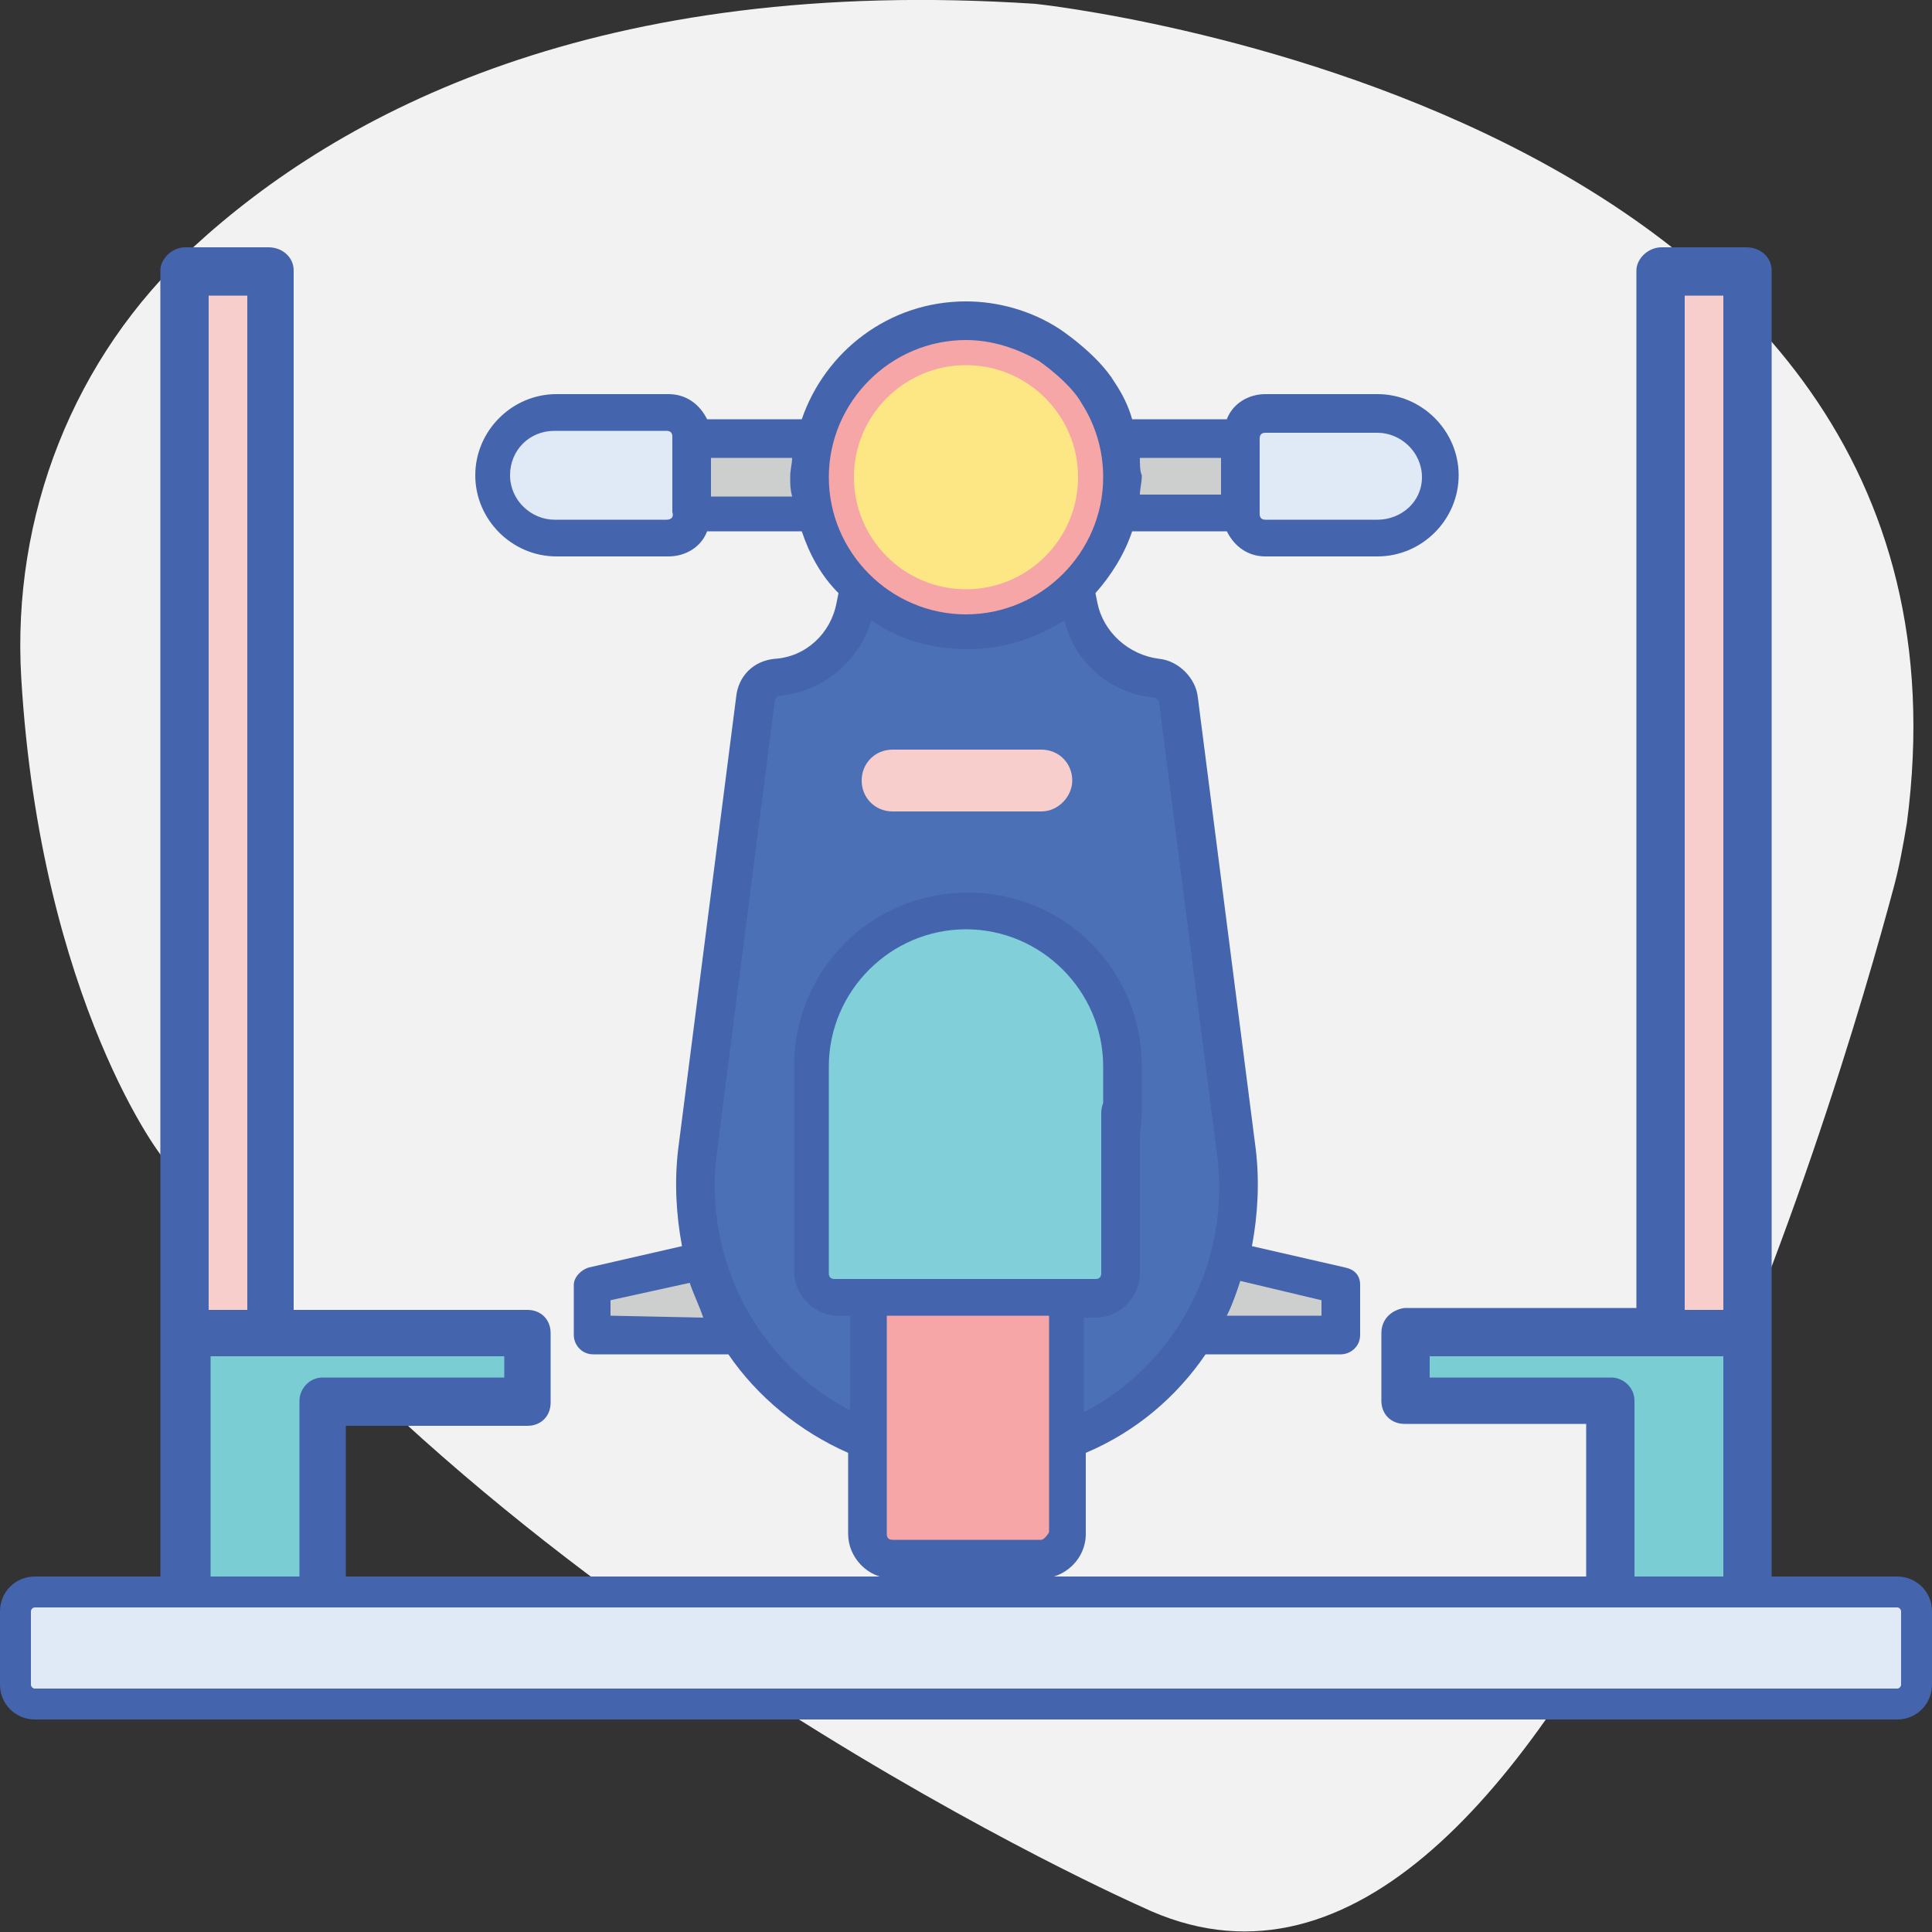 <?xml version="1.0" encoding="utf-8"?>
<!-- Generator: Adobe Illustrator 22.0.0, SVG Export Plug-In . SVG Version: 6.00 Build 0)  -->
<svg version="1.1" id="Layer_1" xmlns="http://www.w3.org/2000/svg" xmlns:xlink="http://www.w3.org/1999/xlink" x="0px" y="0px"
	 viewBox="0 0 100 100" style="enable-background:new 0 0 100 100;" xml:space="preserve">
<rect x="0" y="0" width="100" height="100" fill="#333333" stroke="none"/>
<style type="text/css">
	.st0{fill:#F2F2F2;}
	.st1{fill:#7ACDD2;}
	.st2{fill:#F8CECD;}
	.st3{fill:#4464AE;}
	.st4{fill:#CDCFCE;}
	.st5{fill:#4B70B6;}
	.st6{fill:#F6A6A7;}
	.st7{fill:#80CFD9;}
	.st8{fill:#FDE784;}
	.st9{fill:#E0E9F6;}
</style>
<g>
	<path class="st0" d="M1.1,35.1C0.6,26.7,3.8,18.5,10,12.8c7.6-7,21-14.1,43.6-12.6c0,0,50,5.2,45.1,42.4c-0.2,1.2-0.4,2.3-0.7,3.4
		c-2.6,9.7-17.8,62.8-38.9,52.7c0,0-32.7-14.4-50.5-38.6C8.5,60.2,2.1,51.8,1.1,35.1z"/>
	<g>
		<g>
			<polygon class="st1" points="90.4,69 90.4,83.9 83.3,83.9 83.3,72.5 72.7,72.5 72.7,69 86,69 			"/>
			<rect x="86" y="14" class="st2" width="4.4" height="55"/>
			<polygon class="st1" points="27.3,69 27.3,72.5 16.7,72.5 16.7,83.9 9.6,83.9 9.6,69 14,69 			"/>
			<rect x="9.6" y="14" class="st2" width="4.4" height="55"/>
			<path class="st3" d="M9.6,85.1h7.1c0.7,0,1.2-0.6,1.2-1.2V73.8h9.4c0.7,0,1.2-0.5,1.2-1.2l0,0V69c0-0.7-0.5-1.2-1.2-1.2l0,0H15.2
				V14c0-0.7-0.6-1.2-1.3-1.2H9.6c-0.7,0-1.3,0.6-1.3,1.2v69.9C8.3,84.6,8.9,85.1,9.6,85.1z M10.8,15.3h2v52.5h-2V15.3z M10.8,70.2
				h15.3v1.1h-9.4c-0.7,0-1.2,0.6-1.2,1.2v10.1h-4.6V70.2H10.8z"/>
			<path class="st3" d="M71.5,69v3.5c0,0.7,0.5,1.2,1.2,1.2l0,0h9.4v10.1c0,0.7,0.6,1.2,1.2,1.2h7.1c0.7,0,1.3-0.6,1.3-1.2V14
				c0-0.7-0.6-1.2-1.3-1.2H86c-0.7,0-1.3,0.6-1.3,1.2v53.7h-12C72,67.8,71.5,68.3,71.5,69L71.5,69z M87.2,15.3h2v52.5h-2V15.3z
				 M73.9,70.2h15.3v12.4h-4.6V72.5c0-0.7-0.6-1.2-1.2-1.2H74v-1.1H73.9z"/>
		</g>
		<g>
			<g>
				<rect x="30.7" y="22.8" class="st4" width="38.6" height="3.9"/>
			</g>
			<g>
				<polygon class="st4" points="69.3,69.1 30.7,69.1 30.7,66.5 36.4,65.2 63.6,65.2 69.3,66.5 				"/>
			</g>
			<g>
				<path class="st5" d="M55.8,31.5l-0.9-4.9H50h-4.9l-0.9,4.9c-0.4,2-2,3.5-4,3.7l0,0c-0.6,0.1-1.1,0.5-1.1,1.1l-3,23.4
					c-1.1,8.4,5.5,15.9,14,15.9l0,0c8.5,0,15.1-7.5,14-15.9l-3-23.4c-0.1-0.6-0.6-1.1-1.1-1.1l0,0C57.8,34.9,56.2,33.4,55.8,31.5z"
					/>
			</g>
			<g>
				<path class="st6" d="M44.8,79.4V58.8c0-0.7,0.6-1.3,1.3-1.3h7.7c0.7,0,1.3,0.6,1.3,1.3v20.5c0,0.7-0.6,1.3-1.3,1.3h-7.7
					C45.4,80.7,44.8,80.1,44.8,79.4z"/>
			</g>
			<g>
				<path class="st7" d="M56.8,67.2H43.2c-0.7,0-1.3-0.6-1.3-1.3V55.2c0-4.4,3.6-8.1,8.1-8.1l0,0c4.4,0,8.1,3.6,8.1,8.1v10.6
					C58.1,66.6,57.5,67.2,56.8,67.2z"/>
			</g>
			<g>
				<path class="st6" d="M58.1,24.7c0,4.4-3.6,8.1-8.1,8.1s-8.1-3.6-8.1-8.1s3.6-8.1,8.1-8.1C50,16.6,58.1,16.1,58.1,24.7z"/>
			</g>
			<g>
				<path class="st8" d="M50,29.5c-2.7,0-4.8-2.2-4.8-4.8s2.2-4.8,4.8-4.8c2.7,0,4.8,2.2,4.8,4.8S52.7,29.5,50,29.5z"/>
			</g>
			<g>
				<path class="st9" d="M71.3,27.9h-5.8c-0.7,0-1.3-0.6-1.3-1.3v-3.9c0-0.7,0.6-1.3,1.3-1.3h5.8c1.8,0,3.2,1.4,3.2,3.2l0,0
					C74.5,26.5,73,27.9,71.3,27.9z"/>
			</g>
			<g>
				<path class="st9" d="M28.7,27.9h5.8c0.7,0,1.3-0.6,1.3-1.3v-3.9c0-0.7-0.6-1.3-1.3-1.3h-5.8c-1.8,0-3.2,1.4-3.2,3.2l0,0
					C25.5,26.5,27,27.9,28.7,27.9z"/>
			</g>
			<g>
				<path class="st8" d="M50,18.9c-3.2,0-5.8,2.6-5.8,5.8s2.6,5.8,5.8,5.8s5.8-2.6,5.8-5.8S53.2,18.9,50,18.9z M50,28.5
					c-2.1,0-3.9-1.7-3.9-3.9s1.7-3.9,3.9-3.9c2.1,0,3.9,1.7,3.9,3.9S52.1,28.5,50,28.5z"/>
				<path class="st3" d="M56,20.9c0.7,1.1,1.1,2.4,1.1,3.8c0,3.9-3.2,7.1-7.1,7.1s-7.1-3.2-7.1-7.1s3.2-7.1,7.1-7.1
					c1.3,0,2.6,0.4,3.8,1.1C53.8,18.7,55.4,19.8,56,20.9z M54.8,17c-1.4-0.9-3.1-1.4-4.8-1.4c-4,0-7.3,2.6-8.5,6.1h-4.9
					c-0.4-0.8-1.1-1.3-2-1.3h-5.8c-2.3,0-4.2,1.9-4.2,4.2s1.9,4.2,4.2,4.2h5.8c0.9,0,1.7-0.5,2-1.3h4.9c0.4,1.2,1,2.3,1.9,3.2
					l-0.1,0.5c-0.3,1.6-1.6,2.8-3.2,2.9c-1.1,0.1-1.9,0.9-2,2l-3,23.4c-0.2,1.7-0.1,3.4,0.2,5l-4.8,1.1c-0.4,0.1-0.8,0.5-0.8,0.9
					v2.6c0,0.5,0.4,1,1,1h7c1.5,2.2,3.7,4,6.2,5.1v4.2c0,1.2,1,2.3,2.3,2.3h7.7c1.2,0,2.3-1,2.3-2.3v-4.2c2.6-1.1,4.7-2.9,6.2-5.1h7
					c0.5,0,1-0.4,1-1v-2.6c0-0.5-0.3-0.8-0.8-0.9l-4.8-1.1c0.3-1.6,0.4-3.3,0.2-5l-3-23.4c-0.1-1-1-1.9-2-2
					c-1.6-0.2-2.9-1.4-3.2-2.9l-0.1-0.5c0.8-0.9,1.5-2,1.9-3.2h4.9c0.4,0.8,1.1,1.3,2,1.3h5.8c2.3,0,4.2-1.9,4.2-4.2
					s-1.9-4.2-4.2-4.2h-5.8c-0.9,0-1.7,0.5-2,1.3h-4.9c-0.2-0.7-0.5-1.3-0.9-1.9C56.8,18.3,54.8,17,54.8,17z M34.5,26.9h-5.8
					c-1.2,0-2.3-1-2.3-2.3s1-2.3,2.3-2.3h5.8c0.2,0,0.3,0.1,0.3,0.3v3.9C34.9,26.8,34.7,26.9,34.5,26.9z M36.8,25.6v-1.9H41
					c0,0.3-0.1,0.6-0.1,1s0,0.6,0.1,1h-4.2V25.6z M31.6,68.1v-0.8l4.1-0.9c0.2,0.6,0.5,1.2,0.7,1.8L31.6,68.1L31.6,68.1z M53.9,79.7
					h-7.7c-0.2,0-0.3-0.1-0.3-0.3v-4.9l0,0v-6.4h8.4v11.2C54.2,79.5,54,79.7,53.9,79.7z M68.4,67.3v0.8h-4.9
					c0.3-0.6,0.5-1.2,0.7-1.8L68.4,67.3z M59.7,36.1c0.1,0,0.3,0.1,0.3,0.3l3,23.4c0.7,5.5-2.1,10.8-6.9,13.3v-4.9h0.6
					c1.2,0,2.3-1,2.3-2.3v-8.2c0-0.5-0.4-1.5-1-1.5c-0.5,0-1,0.8-1,1.4v8.3c0,0.2-0.1,0.3-0.3,0.3H43.2c-0.2,0-0.3-0.1-0.3-0.3V55.2
					c0-3.9,3.2-7.1,7.1-7.1s7.1,3.2,7.1,7.1v2.5c0,0.5,0.4,4.4,1,4.4c0.5,0,1-3.9,1-4.4v-2.5c0-5-4-9-9-9s-9,4-9,9v10.6
					c0,1.2,1,2.3,2.3,2.3H44V73c-4.8-2.5-7.6-7.8-6.9-13.3l3-23.4c0-0.1,0.1-0.3,0.3-0.3c2.2-0.2,4.1-1.8,4.7-3.9
					c1.4,1,3.1,1.5,5,1.5s3.6-0.6,5-1.5C55.6,34.3,57.5,35.9,59.7,36.1z M59,23.7h4.2v1.9H59c0-0.3,0.1-0.6,0.1-1
					C59,24.4,59,24,59,23.7z M71.3,26.9h-5.8c-0.2,0-0.3-0.1-0.3-0.3v-3.9c0-0.2,0.1-0.3,0.3-0.3h5.8c1.2,0,2.3,1,2.3,2.3
					S72.5,26.9,71.3,26.9z"/>
				<path class="st2" d="M53.9,42h-7.7c-0.9,0-1.6-0.7-1.6-1.6c0-0.9,0.7-1.6,1.6-1.6h7.7c0.9,0,1.6,0.7,1.6,1.6
					C55.5,41.2,54.8,42,53.9,42z"/>
			</g>
		</g>
		<path class="st9" d="M98.2,88.1H1.8c-0.5,0-1-0.4-1-1v-3.8c0-0.5,0.4-1,1-1h96.4c0.5,0,1,0.4,1,1v3.8
			C99.2,87.7,98.7,88.1,98.2,88.1z"/>
		<path class="st3" d="M98.2,89H1.8c-1,0-1.8-0.8-1.8-1.8v-3.8c0-1,0.8-1.8,1.8-1.8h96.4c1,0,1.8,0.8,1.8,1.8v3.8
			C100,88.2,99.2,89,98.2,89z M1.8,83.2c-0.1,0-0.2,0.1-0.2,0.2v3.8c0,0.1,0.1,0.2,0.2,0.2h96.4c0.1,0,0.2-0.1,0.2-0.2v-3.8
			c0-0.1-0.1-0.2-0.2-0.2H1.8z"/>
	</g>
</g>
</svg>
